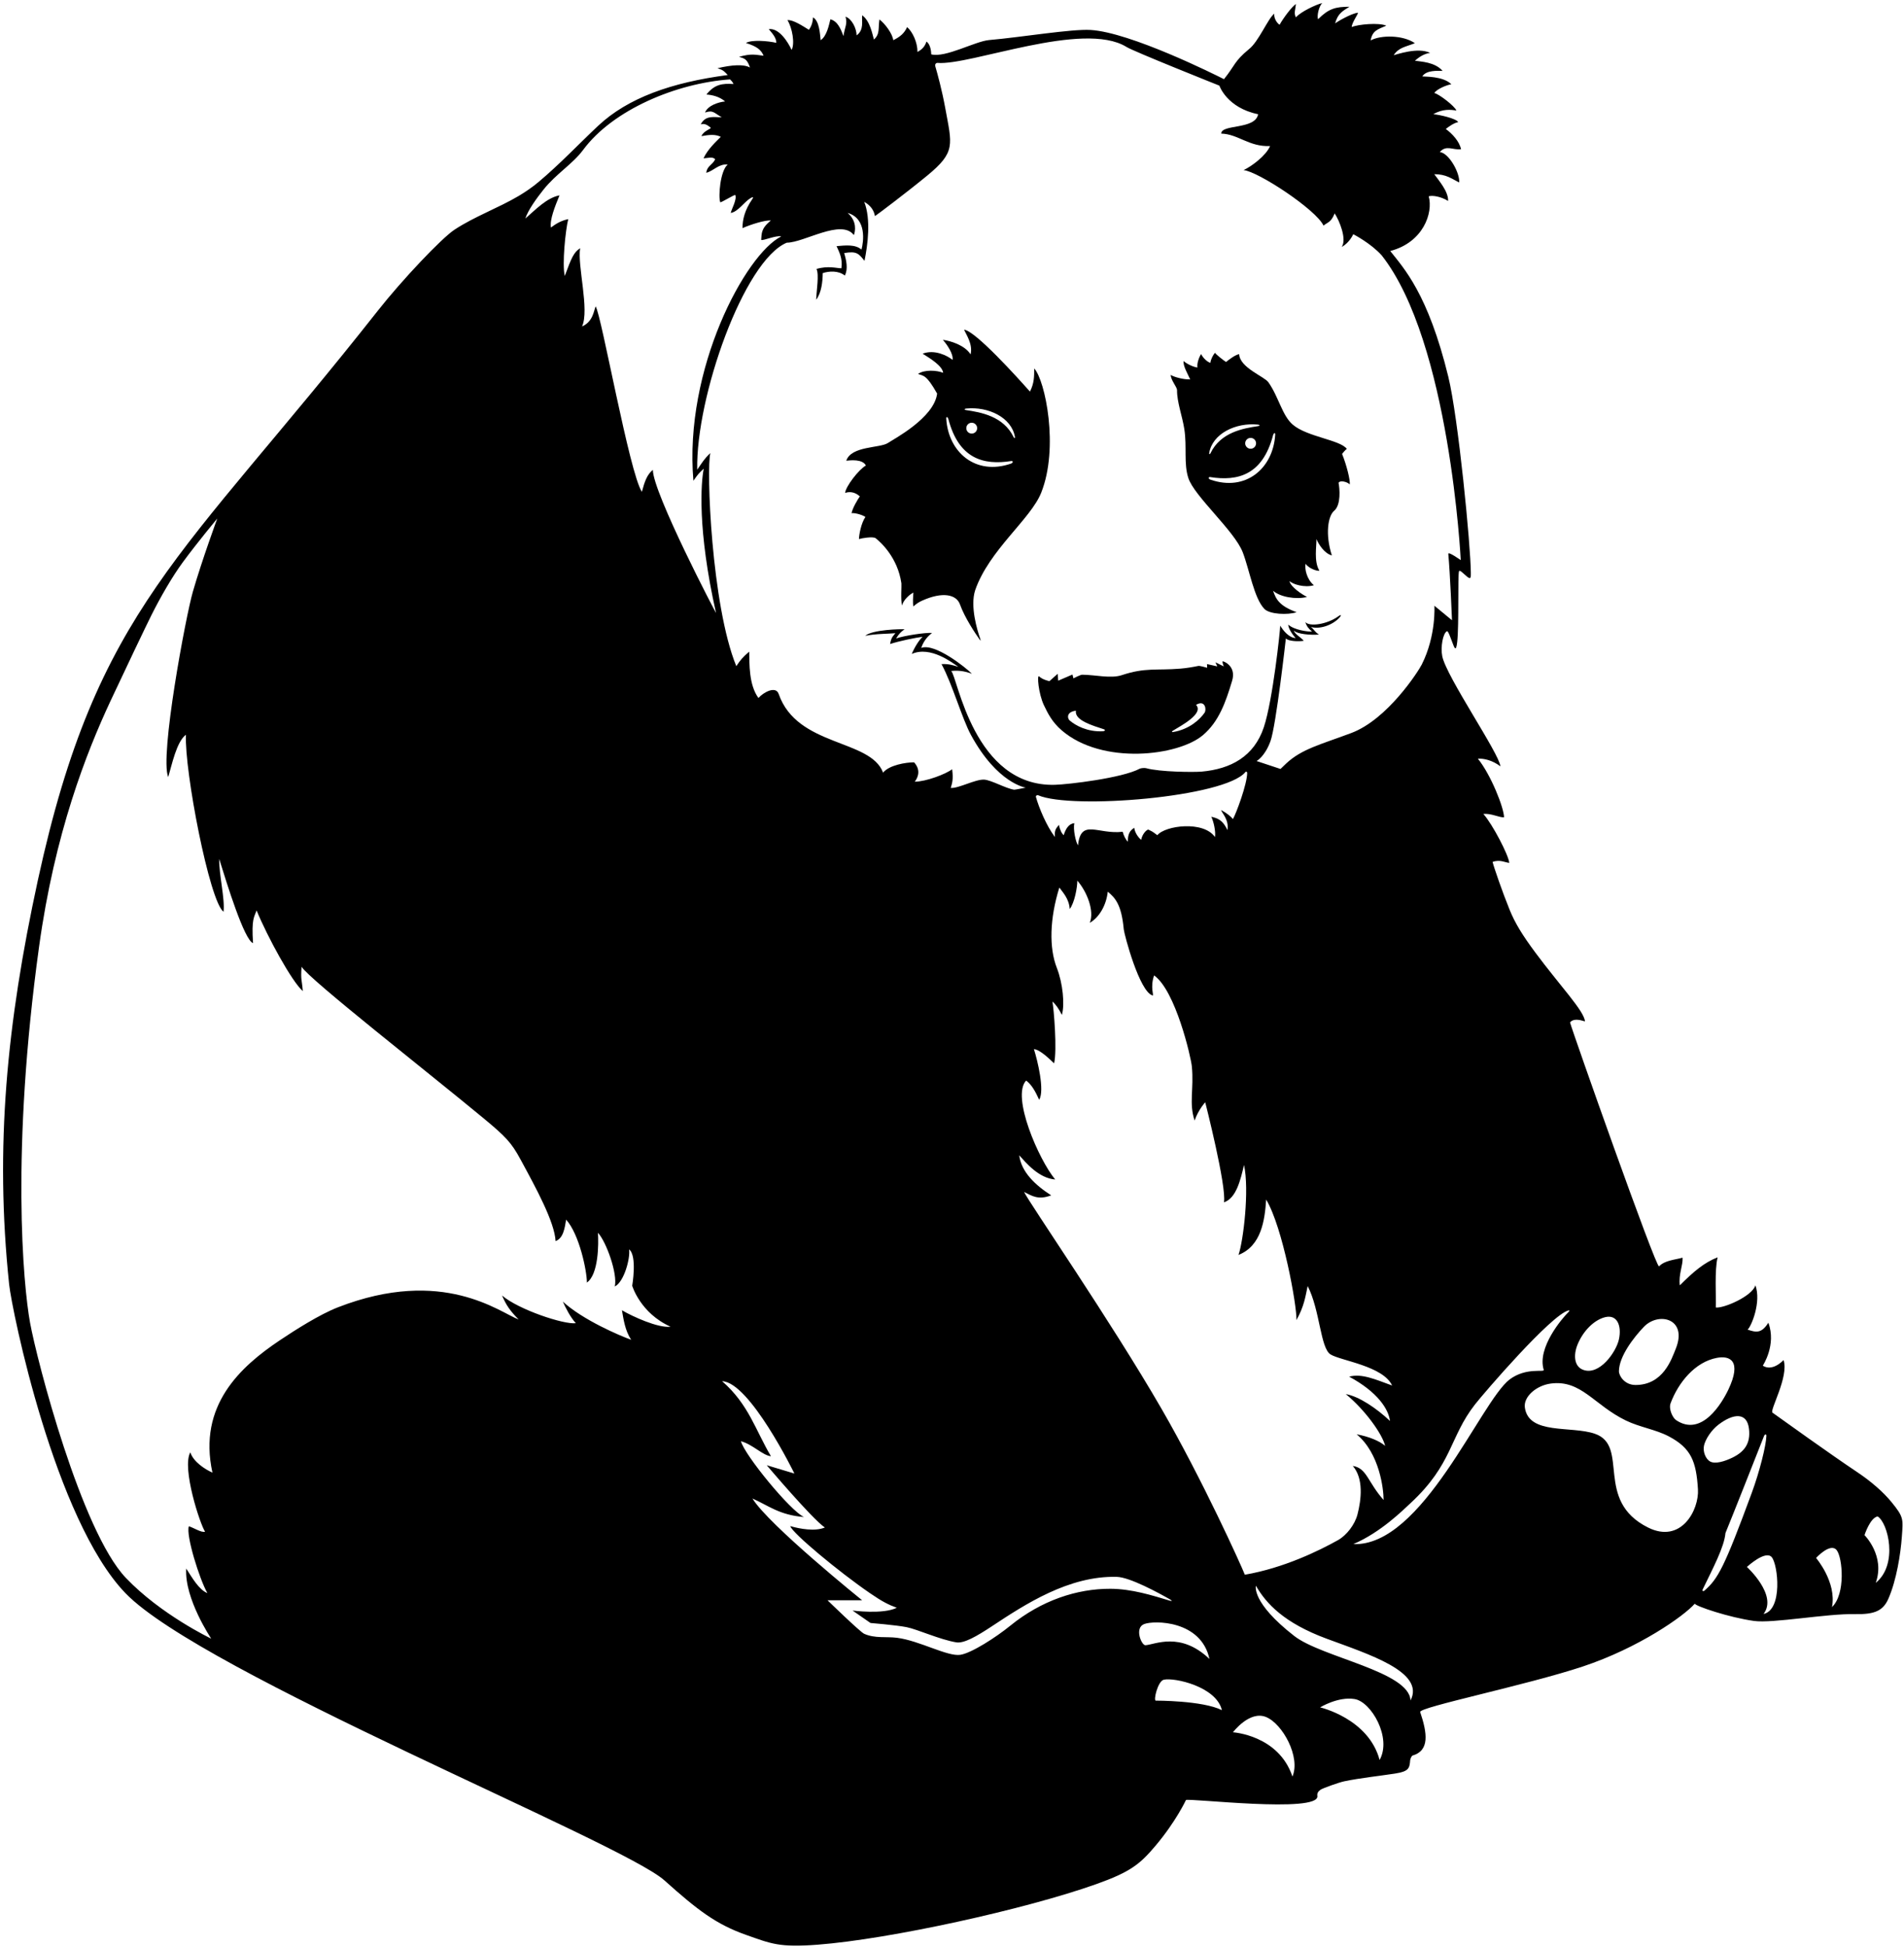 <?xml version="1.0" encoding="UTF-8"?>
<svg xmlns="http://www.w3.org/2000/svg" xmlns:xlink="http://www.w3.org/1999/xlink" width="534pt" height="546pt" viewBox="0 0 534 546" version="1.1">
<g id="surface1">
<path style=" stroke:none;fill-rule:nonzero;fill:rgb(0%,0%,0%);fill-opacity:1;" d="M 530.484 421.188 C 528.195 418.387 524.781 415.41 520.852 412.785 C 513.188 407.664 499.836 398.066 497.117 396.125 C 496.246 395.504 501.773 386.035 500.223 381.383 C 496.73 384.871 494.402 382.934 494.402 382.934 C 494.402 382.934 498.281 377.113 495.953 370.906 C 494.016 374.008 492.465 373.621 490.137 372.844 C 491.207 371.906 494.016 365.086 492.328 360.406 C 491.422 363.492 483.406 366.93 481.211 366.637 C 481.344 363.633 480.824 356.16 481.73 352.57 C 477.98 354.023 475.004 356.551 471.121 360.43 C 470.734 357.324 472.051 354.793 471.898 352.668 C 469.809 353.262 466.895 353.406 465.305 355.098 C 464.531 355.914 441.055 289.426 440.34 286.711 C 441.246 285.547 442.992 285.934 444.52 286.41 C 444.348 283.527 437.449 276.328 430.586 267.082 C 426.961 262.199 424.906 258.848 423.395 255.121 C 421.355 250.113 418.977 243.199 418.613 241.699 C 420.684 240.926 422.234 241.895 423.285 241.965 C 423.172 239.898 418.551 231.031 416.027 228.25 C 418.16 227.992 420.488 229.285 421.828 229.188 C 421.812 226.566 418.16 217.258 414.477 212.73 C 416.223 212.664 418.551 213.184 420.801 214.883 C 420.531 211.344 405.637 189.754 404.496 184.004 C 403.977 181.391 404.699 177.555 405.812 177.004 C 406.16 176.832 406.797 178.789 407.363 180.234 C 407.801 181.344 408.344 183.234 408.695 179.988 C 409.223 175.105 408.812 161.473 409.195 160.195 C 409.367 159.637 410.562 160.98 411.461 161.703 C 412.559 162.59 412.52 161.883 412.512 160.613 C 412.473 152.953 408.984 117.047 406.195 105.641 C 400.508 82.359 393.723 75.23 389.91 70.383 C 399.152 67.984 401.996 59.711 400.703 55.055 C 401.633 54.727 404.066 55.055 406.137 56.348 C 406.262 53.727 403.551 50.656 402.258 48.844 C 405.621 48.844 407.172 50.137 409.242 51.172 C 409.5 48.586 406.395 42.895 403.809 42.637 C 405.621 40.566 407.43 42.117 409.758 41.859 C 409.355 39.719 407.301 37.465 405.488 36.172 C 406.137 35.641 407.688 34.488 408.98 34.23 C 408.336 33.195 403.68 32.16 401.996 32.031 C 404.586 30.48 406.914 30.738 408.465 30.996 C 407.949 29.703 403.551 26.34 402.258 26.082 C 402.859 25.094 405.488 23.883 407.043 23.625 C 404.715 21.297 399.559 21.535 398.895 21.426 C 400.059 19.613 403.164 19.875 404.586 19.875 C 402.426 17.352 398.379 17.285 396.824 17.027 C 397.73 16.254 399.152 15.09 401.094 14.828 C 397.602 13.148 391.605 15.328 390.875 15.477 C 392.297 13.277 394.238 13.148 396.824 12.113 C 393.461 9.785 387.254 9.785 384.41 11.34 C 384.926 8.492 386.477 8.234 388.805 7.199 C 386.738 6.293 380.906 6.809 379.105 7.586 C 379.117 6.297 381.242 3.52 380.789 3.578 C 378.891 3.816 375.152 6.027 374.449 6.551 C 375.227 3.707 376.648 3.062 378.461 1.895 C 374.578 1.895 372.641 2.414 369.664 5.391 C 369.289 4.418 369.922 1.766 370.828 0.863 C 369.148 1.25 364.75 3.32 363.457 4.871 C 362.809 3.707 363.328 2.672 363.457 1.121 C 362.293 1.895 359.965 5 358.871 6.949 C 357.91 6.312 357.25 4.871 357.379 3.836 C 355.566 5.258 352.98 11.727 350.266 13.797 C 346.074 17.289 346.492 18.188 343.281 22.203 C 340.898 20.992 317.074 9.074 305.871 8.402 C 300.5 8.082 286.223 10.473 277.445 11.227 C 273.469 11.57 265.199 16.277 261.172 15.242 C 261.133 13.48 260.598 12.152 259.84 11.664 C 259.258 13.41 258.289 13.992 257.32 14.574 C 257.32 11.859 255.961 8.949 254.41 7.59 C 253.633 9.336 252.469 10.309 250.527 11.277 C 250.301 9.426 248.203 6.621 246.648 5.457 C 246.262 7.98 246.844 9.531 245.098 11.082 C 244.711 9.727 244.016 5.82 241.801 4.293 C 241.645 5.961 242.383 8.367 240.246 9.918 C 240.223 7.938 238.891 5.262 237.145 4.68 C 237.727 6.816 236.949 7.398 236.562 10.113 C 235.773 8.035 234.918 5.961 232.895 5.41 C 232.488 7.008 231.906 10.113 230.16 11.277 C 229.965 9.336 229.77 5.844 228.023 4.875 C 227.965 5.746 227.832 7.008 226.863 8.363 C 225.309 7.398 222.398 5.457 220.848 5.652 C 222.203 7.785 222.98 12.246 222.012 13.992 C 221.039 11.859 218.52 7.785 215.609 8.172 C 216.773 9.531 217.742 10.695 217.727 12.012 C 215.414 11.473 210.758 11.082 209.207 12.055 C 212.312 13.023 213.477 13.992 214.156 15.625 C 211.73 15.352 210.758 14.965 207.266 15.934 C 208.824 16.398 209.527 16.543 210.344 18.938 C 208.598 17.969 205.301 18.164 201.227 19.133 C 203.051 19.715 203.164 20.098 204.102 21.039 C 188.262 23.129 176.086 27.473 167.781 35.254 C 162.551 40.152 156.902 46.137 150.996 51.07 C 149.262 52.52 147.398 53.805 145.438 54.965 C 139.699 58.355 133.105 60.699 127.461 64.414 C 123.84 66.797 112.738 78.531 105.957 87.137 C 51.148 156.676 27.266 170.184 10.605 246.887 C 1.887 287.031 -1.48 321.664 2.562 360.164 C 3.32 367.363 15.324 426.164 35.203 446.762 C 56.738 469.07 174.395 516.582 186.328 527.27 C 195.641 535.609 200.816 539.594 209.254 542.57 C 216.266 545.043 218.562 546.137 229.254 545.32 C 249.504 543.777 287.559 535.406 307.43 528.34 C 317.004 524.934 319.699 522.758 324.043 517.613 C 329.816 510.781 332.605 504.766 332.605 504.766 C 332.965 504.102 370.176 508.574 369.469 503.602 C 369.359 502.863 369.676 502.336 370.348 501.871 C 371.016 501.406 375.57 499.801 377.004 499.5 C 381.312 498.598 387.188 497.957 391.188 497.34 C 395.105 496.73 395.324 495.895 395.504 493.562 C 395.539 493.137 395.945 492.344 396.152 492.285 C 400.984 490.887 400.316 486.047 398.305 480.07 C 397.855 478.73 428.055 472.562 443.828 467.336 C 459.602 462.113 472.285 453.16 475.32 449.695 C 475.555 450.383 484.898 453.551 491.914 454.531 C 497.223 455.273 512.246 452.445 520.34 452.613 C 525.75 452.727 528.141 451.672 529.609 448.328 C 531.922 443.055 533.047 435.691 533.391 430.988 C 533.762 425.922 533.98 425.469 530.484 421.188 Z M 490.527 400.691 C 490.996 404.797 489.23 407.094 485.898 408.727 C 483.715 409.793 481.086 410.59 479.656 409.836 C 478.328 409.137 477.512 406.945 477.93 405.262 C 478.355 403.531 479.969 401 481.988 399.473 C 486.211 396.27 489.992 395.98 490.527 400.691 Z M 481.516 380.762 C 485.211 380.062 488.555 381.594 484.77 389.598 C 482.996 393.352 477.27 403.133 470.023 398.18 C 469.18 397.602 467.918 395.141 468.543 393.473 C 470.719 387.66 475.391 381.918 481.516 380.762 Z M 469.961 378.277 C 468.809 381.094 466.484 388.367 458.707 388.367 C 455.602 388.367 454.035 385.762 454.051 384.484 C 454.098 380.332 458.188 375.039 461.035 372.07 C 465.188 367.734 473.449 369.742 469.961 378.277 Z M 442.41 377.113 C 443.965 373.234 447.066 370.129 450.172 369.355 C 453.516 368.516 454.879 371.703 454.051 375.562 C 453.293 379.098 448.559 385.867 443.965 384.098 C 441.465 383.137 441.273 379.961 442.41 377.113 Z M 220.656 68.051 C 225.508 68.051 235.98 61.262 239.473 65.918 C 239.863 64.945 240.445 62.035 237.727 59.711 C 243.16 61.262 242.191 67.855 241.609 69.992 C 239.863 68.438 236.953 68.828 234.625 69.02 C 235.398 70.766 236.371 72.512 235.98 75.23 C 234.625 75.23 232.297 74.453 228.996 75.422 C 229.773 76.977 228.996 81.438 228.91 84.031 C 230.355 82.215 230.742 78.914 230.742 76.586 C 232.488 76.004 235.176 75.828 236.938 77.273 C 237.922 75.422 237.34 72.902 236.758 70.961 C 240.25 70.379 240.785 71.051 242.457 73.141 C 243.355 68.828 244.324 61.453 242.383 56.605 C 244.129 57.574 245.102 58.934 245.387 60.598 C 246.078 60.164 254.277 53.984 260.035 49.254 C 268.133 42.602 266.992 40.648 265.09 30.207 C 264.184 25.254 262.918 20.645 262.309 18.57 C 262.141 18.004 262.57 17.605 262.918 17.637 C 272.145 18.438 303.758 5.672 315.91 13.148 C 317.617 14.297 341.988 24.012 341.988 24.012 C 341.988 24.012 344.059 30.223 352.852 32.031 C 352.074 36.43 342.504 34.746 342.504 37.465 C 347.25 37.578 350.32 41.227 356.215 40.953 C 355.051 43.672 351.039 46.645 348.773 47.699 C 352.852 48.07 369.148 58.805 371.195 63.266 C 372.34 62.297 373.285 62.426 374.32 59.84 C 375.613 61.777 377.812 67.082 376.297 69.246 C 378.531 68.047 379.535 65.676 379.535 65.676 C 379.535 65.676 384.391 68.145 387.512 71.605 C 406.652 95.922 409.684 157.066 409.684 157.066 C 409.684 157.066 406.129 154.535 406.195 155.305 C 406.715 160.996 407.23 173.93 407.23 173.93 L 402.293 169.852 C 402.293 169.852 402.844 178.215 398.75 186.348 C 397.801 188.234 389.145 201.758 378.949 205.562 C 370.312 208.793 365.094 210.023 360.742 214.078 C 359.945 214.816 359.133 215.625 359.133 215.625 L 352.426 213.402 C 352.426 213.402 354.723 212.211 356.316 207.84 C 357.906 203.469 360.637 179.02 360.637 179.02 C 361.254 179.812 364.23 179.945 365.652 179.684 C 365.004 178.844 363.062 177.746 362.871 176.84 C 363.84 177.809 367.527 178.133 369.918 177.938 C 368.625 177.098 368.754 176.711 367.656 175.805 C 370.062 176.516 373.625 175.379 375.645 173.211 C 376.289 172.52 376.164 172.223 375.391 172.789 C 372.27 175.078 367.297 175.809 366.105 174.445 C 366.492 175.738 367.141 176.387 367.98 177.098 C 366.688 177.164 362.934 176.645 361.316 175.156 C 361.254 176.062 362.48 178.004 363.387 178.91 C 361.578 178.91 359.832 176.773 359.055 175.434 C 359.051 176.676 356.98 196.336 354.461 203.91 C 351.727 212.152 345.156 215.641 337.043 216.367 C 334.828 216.562 325.297 216.488 321.41 215.402 C 321.031 215.297 319.965 215.387 319.668 215.543 C 314.684 218.203 299.625 219.961 295.898 220.07 C 273.047 220.746 268.52 189.578 266.773 188.156 C 268.52 187.961 270.332 188.094 272.594 188.934 C 270.863 187.184 262.117 180.203 258.367 181.691 C 259.145 179.363 260.566 178.133 261.406 177.484 C 259.488 177.344 253.453 178.262 251.32 179.039 C 252.098 177.746 252.809 177.035 253.715 176.453 C 252.809 176.387 244.723 176.516 242.656 178.285 C 245.695 177.68 249.188 177.746 251.125 177.551 C 250.738 178.133 249.961 178.52 249.641 180.59 C 251.969 179.812 256.816 178.781 258.758 178.586 C 257.785 179.426 256.492 181.496 255.719 183.371 C 261.02 181.043 267.164 185.895 268.781 186.992 C 267.098 186.477 266.129 186.152 264.059 186.215 C 267.164 191.973 269.801 201.48 272.336 206.133 C 279.758 219.754 287.684 220.863 287.684 220.863 C 287.684 220.863 284.648 221.477 284.445 221.445 C 282.066 221.105 277.969 218.691 275.957 218.613 C 273.484 218.523 268.781 221.137 266.645 220.941 C 267.035 219.586 267.422 218.613 267.035 215.703 C 265.289 217.062 259.66 219.195 256.559 219.195 C 257.723 217.645 258.109 215.703 256.363 213.766 C 254.035 213.766 249.379 214.539 247.672 216.66 C 244.141 207.168 223.578 209.496 218.402 194.621 C 217.586 192.191 214.07 194.172 212.715 195.723 C 209.996 192.035 210.191 186.023 210.129 182.727 C 208.316 184.277 207.672 185.051 206.504 186.797 C 199.52 169.727 198.066 131.246 199.23 127.047 C 197.484 128.695 197.098 129.473 195.547 131.703 C 195.125 111.332 208.629 73.094 220.656 68.051 Z M 389.836 398.453 C 386.148 394.961 381.164 391.551 377.449 390.926 C 382.852 395.352 387.703 402.141 388.48 405.438 C 386.926 404.078 383.953 402.832 380.492 402.195 C 386.926 407.57 388.043 417.512 388.043 420.617 C 383.578 415.574 383.34 411.656 379.41 411.066 C 382.488 414.633 381.793 420.484 380.723 424.656 C 379.984 427.52 377.672 430.52 375.25 431.875 C 370.039 434.789 360.098 439.684 349.129 441.57 C 348.129 439 337.215 414.855 325.738 395 C 311.629 370.59 288.566 337.148 287.211 334.238 C 289.539 335.402 291.188 336.543 294.824 335.195 C 290.312 332.301 286.434 328.613 285.852 323.957 C 287.793 326.09 291.285 330.359 295.941 330.746 C 291.285 325.121 283.594 307.402 287.793 303.004 C 289.344 304.168 290.312 305.914 291.457 308.402 C 293.031 305.723 290.996 297.41 289.977 294.195 C 291.672 294.273 294.582 297.184 295.633 298.176 C 296.523 294.469 295.551 282.754 295.164 280.852 C 296.133 281.664 296.91 282.828 297.82 284.586 C 298.656 281.664 298.094 275.734 296.398 271.402 C 294.195 265.758 294.387 257.609 297.105 248.879 C 298.074 250.238 299.82 251.984 300.016 254.895 C 301.371 253.148 302.148 248.879 302.148 246.938 C 304.863 250.043 306.996 255.477 305.641 258.773 C 308.355 257.223 310.297 253.73 310.684 250.043 C 312.816 251.789 314.543 253.719 315.176 260.617 C 315.305 262.004 319.59 278.234 323.293 279.145 C 323.68 279.238 322.52 276.816 323.684 273.516 C 329.695 277.785 334.004 296.371 334.266 299.012 C 334.891 305.418 333.402 309.309 335.043 314.207 C 336.098 311.152 338.023 309.094 338.023 309.094 C 338.023 309.094 344.051 332.688 343.277 337.148 C 346.77 335.984 347.934 330.746 348.902 326.672 C 350.434 333.688 348.707 348.012 347.352 351.895 C 353.754 349.371 354.723 342.191 355.109 336.371 C 359.766 344.133 363.754 366.137 363.605 370.172 C 365.781 366.25 366.109 363.613 366.75 360.621 C 370.242 367.414 370.293 378.035 373.18 379.805 C 376.062 381.574 387.926 383.043 390.434 388.516 C 385.762 386.812 381.883 385.066 378.391 386.035 C 386.344 390.305 389.449 395.156 389.836 398.453 Z M 344.246 232.777 C 342.824 229.672 341.191 229.402 339.719 229.027 C 340.367 230.32 341.012 233.164 340.754 234.719 C 337.52 230.062 326.785 231.484 324.59 234.199 C 323.812 233.684 323.555 233.293 322.062 232.629 C 321.531 232.664 320.32 233.941 320.062 235.492 C 319.219 234.848 318.25 233.422 318.121 232.129 C 316.828 232.906 316.309 233.941 316.309 236.012 C 315.793 235.559 315.145 234.328 314.871 233.238 C 307.902 234.07 303.117 229.414 302.344 237.047 C 301.695 236.141 300.922 232.52 301.309 230.836 C 299.754 230.965 298.852 232.453 298.332 234.199 C 297.816 233.746 297.297 232.84 296.977 231.289 C 296.523 232.066 295.617 232.391 295.875 234.719 C 293.547 231.691 291.379 226.52 290.543 223.488 C 290.449 223.148 290.84 222.863 291.164 223.004 C 300.594 227.062 343.633 223.566 349.309 216.473 C 349.457 216.281 349.789 216.395 349.785 216.738 C 349.766 219.891 346.73 228.039 345.797 229.672 C 345.281 229.027 344.246 228.121 342.5 227.152 C 342.566 227.863 344.766 229.801 344.246 232.777 Z M 174.43 367.414 C 174.883 369.938 175.27 373.039 177.02 375.691 C 173.914 374.59 163.438 370.129 157.852 364.98 C 158.59 366.637 159.945 369.355 161.496 371.035 C 158.199 371.488 145.395 367.219 140.805 363.273 C 141.902 365.859 143.004 367.543 145.461 370 C 140.281 368.113 124.32 355.094 94.766 366.59 C 89.602 368.598 82.758 372.969 78.469 375.84 C 67.566 383.145 55.422 394.035 59.582 412.938 C 57.512 412.035 54.215 409.898 53.375 407.246 C 50.918 411.645 56.156 427.555 57.512 429.492 C 56.543 429.883 54.215 428.328 52.965 427.992 C 52.082 430.465 55.961 442.879 58.16 446.719 C 55.766 445.789 53.828 442.297 52.227 439.844 C 51.691 448.312 59.246 459.5 59.246 459.5 C 59.246 459.5 45.098 452.773 35.27 442.426 C 22.785 429.289 10.371 381.574 8.43 370.906 C 6.492 360.234 3.043 322.809 10.953 265.496 C 15.363 233.539 24.223 211.066 30.984 196.578 C 34.637 188.754 41.129 175.156 42.461 172.508 C 45.074 167.305 48.32 161.676 51.301 157.621 C 55.355 152.109 60.938 145.395 60.938 145.395 C 60.938 145.395 56.656 157.027 54.078 165.961 C 52.117 172.766 44.758 211.945 47.168 217.902 C 48.199 214.539 49.496 207.988 52.148 206.027 C 51.691 216.094 58.742 252.758 62.688 255.668 C 63.141 252.176 61.395 245.191 61.477 240.855 C 63.723 248.102 68.508 263.559 70.965 264.465 C 70.512 257.609 71.281 257.238 71.965 255.289 C 74.973 262.652 81.895 275.328 84.93 277.914 C 84.672 274.68 84.293 274.863 84.578 271.086 C 86.676 274.59 120.27 300.859 135.488 313.469 C 141.84 318.73 143.406 320.363 145.98 325.113 C 150.309 333.094 155.531 342.629 155.82 348.016 C 158.004 347.238 158.387 344.336 158.777 342.004 C 162.469 346.074 164.602 356.355 164.602 359.652 C 167.898 357.324 167.898 348.789 167.703 345.684 C 170.035 348.207 173.262 357.176 172.426 360.742 C 175.078 359.461 176.824 352.668 176.43 350.34 C 178.766 352.086 177.309 360.535 177.309 360.535 C 177.309 360.535 179.539 368.188 188.059 372.023 C 184.586 372.457 177.406 369.16 174.43 367.414 Z M 183.102 131.762 C 181.48 133.059 180.801 135 180.023 137.91 C 176.531 132.672 168.738 88.617 167.059 85.91 C 166.539 87.082 166.348 90.188 163.242 91.543 C 165.379 86.887 161.887 74.473 162.707 69.602 C 160.914 70.785 160.336 72.145 158.395 77.383 C 157.617 74.086 158.59 64.578 159.371 61.449 C 157.422 61.863 156.066 62.637 154.516 63.801 C 154.125 61.668 155.676 57.789 156.926 54.777 C 153.352 55.461 150.246 58.758 147.336 61.281 C 148.102 58.879 150.559 55.523 152.395 53.215 C 155.977 48.703 160.574 46.047 163.566 42.008 C 171.91 30.758 189.73 23.312 204.746 22.266 C 204.961 22.473 205.461 22.914 205.719 23.559 C 202.613 23.367 200.449 23.594 198.121 26.504 C 199.734 26.613 201.809 27.086 203.359 28.445 C 201.422 28.641 198.512 29.609 197.734 31.551 C 200.062 30.773 200.281 31.711 202.418 32.875 C 200.414 32.938 197.895 32.16 196.535 34.879 C 197.516 34.551 198.312 34.957 199.301 35.785 C 199.676 36.102 197.312 36.621 196.73 38.176 C 198.863 37.785 200.609 37.594 202.16 38.367 C 200.805 39.727 198.477 41.859 197.312 44.383 C 198.473 44.383 199.832 43.801 200.582 44.672 C 199.777 46.32 198.281 46.516 198.086 48.457 C 200.223 47.875 201.531 45.914 204.102 46.129 C 201.969 47.875 201.422 55.242 202.004 56.699 C 202.109 56.961 206.105 54.434 206.219 54.699 C 206.734 55.922 205.199 58.555 204.941 59.711 C 206.926 59.426 208.73 56.652 210.348 55.652 C 211.125 55.172 211.492 55.105 210.93 55.926 C 208.945 58.805 208.238 61.453 208.238 63.977 C 210.375 63.008 214.754 61.613 216.195 61.844 C 213.285 64.172 213.672 65.621 213.477 67.273 C 214.059 67.562 217.664 65.906 219.105 66.305 C 209.117 71.23 191.77 103.477 194.477 134.805 C 195.836 132.867 196.004 132.699 197.375 131.426 C 196.609 135.195 195.535 148.391 200.816 171.859 C 200.914 172.297 183.129 138.199 183.102 131.762 Z M 283.328 455.879 C 279.352 459.113 272.5 463.531 269.363 464.027 C 265.762 464.594 257.938 460.078 251.602 459.258 C 248.566 458.867 245.395 459.492 242.363 458.133 C 241.211 457.613 232.094 448.738 232.094 448.738 L 241.797 448.738 C 241.797 448.738 215.562 427.598 211.035 420.203 C 215.43 422.121 218.535 424.84 225.488 425.391 C 221.637 423.676 208.727 407.879 207.809 404.137 C 211.16 405.051 213.914 408.145 216.223 408.344 C 211.938 401.172 209.996 393.797 202.527 387.305 C 210.293 387.578 222.801 413.199 222.801 413.199 L 215.043 410.871 C 215.043 410.871 227.848 426.004 231.34 428.328 C 228.621 429.492 224.355 428.719 221.637 427.941 C 222.191 429.879 235.184 440.703 243.996 446.746 C 247.535 449.176 249.234 450 251.516 450.836 C 247.633 452.773 239.098 451.609 239.098 451.609 L 244.141 455.102 C 244.141 455.102 251.23 455.684 254.23 456.266 C 257.23 456.848 263.543 459.758 268.199 460.535 C 270.363 460.895 273.953 458.824 278.23 455.996 C 287.496 449.867 299.805 441.809 313.227 442.172 C 316.914 442.273 325.031 446.711 328.199 448.523 C 329.016 448.988 328.52 448.977 328.027 448.828 C 323.223 447.383 317.395 445.531 311.422 445.512 C 302.059 445.48 292.102 448.746 283.328 455.879 Z M 320.883 455.41 C 323.684 454.324 336.875 454.324 339.203 465.191 C 331.055 457.43 323.918 461.164 321.254 461.34 C 320.16 461.414 318.086 456.496 320.883 455.41 Z M 324.168 476.879 C 323.414 476.902 324.727 471.383 326.398 471.012 C 329.41 470.336 341.145 472.949 342.695 479.547 C 337.262 476.832 324.168 476.879 324.168 476.879 Z M 362.48 498.168 C 358.602 486.531 345.797 485.754 345.797 485.754 C 345.797 485.754 350.453 479.547 355.109 481.484 C 359.766 483.426 364.812 492.738 362.48 498.168 Z M 386.926 493.516 C 383.824 481.875 370.242 478.77 370.242 478.77 C 370.242 478.77 375.285 475.664 379.941 476.441 C 384.598 477.219 390.418 487.305 386.926 493.516 Z M 395.59 476.844 C 395.324 468.711 370.711 464.766 362.984 458.746 C 350.844 449.281 352.238 444.664 352.238 444.664 C 355.109 449.668 360.152 455.102 372.066 459.508 C 383.977 463.914 399.766 468.855 395.59 476.844 Z M 379.555 432.984 C 387.285 429.695 393.602 423.352 395.602 421.5 C 407.492 410.48 406.453 403.062 413.699 393.797 C 416.137 390.68 435.059 368.648 439.93 367.449 C 440.137 367.398 440.277 367.535 440.027 367.781 C 438.141 369.609 431.027 377.934 432.961 384.125 C 433.211 384.922 428.055 383.32 423.398 386.812 C 415.25 393.02 398.953 433.762 379.555 432.984 Z M 462.199 428.328 C 446.988 420.723 457.156 405.438 447.301 402.043 C 440.633 399.746 428.738 402.414 427.664 394.684 C 427.242 391.66 430.883 388.488 434.961 387.961 C 443.484 386.855 447.043 393.992 456.012 398.336 C 459.898 400.219 464.406 400.852 468.055 402.785 C 474.285 406.086 475.73 409.75 476.211 417.609 C 476.559 423.391 471.512 432.984 462.199 428.328 Z M 478.062 446.004 C 477.711 446.316 477.332 446.133 477.527 445.727 C 480.469 439.594 483.562 433.883 483.926 429.883 C 483.926 429.883 485.809 425.363 494.77 402.602 C 494.902 402.258 495.422 402.012 495.406 402.613 C 495.332 405.312 493.52 412.602 491.301 418.629 C 483.57 439.609 481.832 442.703 478.062 446.004 Z M 494.598 452.578 C 498.672 447.344 489.941 439.387 489.941 439.387 C 489.941 439.387 495.18 434.539 496.926 436.672 C 498.672 438.805 500.027 451.414 494.598 452.578 Z M 513.805 450.641 C 515.16 443.656 509.34 436.867 509.34 436.867 C 509.34 436.867 513.414 432.402 515.16 434.73 C 516.746 436.844 517.684 446.953 513.805 450.641 Z M 526.074 443.852 C 528.789 436.285 522.922 430.465 522.922 430.465 C 522.922 430.465 524.473 425.613 526.605 425.227 C 529.516 426.973 532.457 438.684 526.074 443.852 "/>
<path style=" stroke:none;fill-rule:nonzero;fill:rgb(0%,0%,0%);fill-opacity:1;" d="M 291.457 189.68 C 290.75 188.969 291.262 194.559 292.77 197.727 C 293.906 200.105 295.098 202.512 297.816 204.84 C 309.168 214.57 330.461 212.023 337.391 206.133 C 341.805 202.383 343.734 197.035 345.566 190.887 C 346.793 186.773 343.223 185.422 342.945 185.441 C 342.66 185.461 343.211 186.863 343.211 186.863 L 340.891 185.727 L 341.402 186.863 L 338.527 186.219 L 338.555 187.25 C 338.555 187.25 336.504 186.656 336.121 186.73 C 334.527 187.055 332.816 187.348 331.047 187.496 C 324.277 188.051 321.219 187.125 314.629 189.32 C 311.523 190.355 307.172 189.215 303.504 189.199 C 303.02 189.199 301.051 190.227 301.051 190.227 L 300.789 189.148 L 296.781 190.871 L 296.645 188.941 L 294.324 191.004 C 294.324 191.004 292.383 190.613 291.457 189.68 Z M 328.949 204.902 C 331.258 203.477 337.742 200.094 335.441 197.645 C 338.086 196.113 338.398 199.035 337.844 199.848 C 336.555 201.723 333.574 204.535 328.98 205.273 C 328.758 205.309 328.457 205.207 328.949 204.902 Z M 301.766 199.297 C 301.258 202.031 306.73 203.539 309.473 204.453 C 310.301 204.73 309.742 205.031 309.301 205.055 C 304.996 205.281 301.656 203.449 300.016 202.043 C 299.266 201.402 299.109 199.586 301.766 199.297 "/>
<path style=" stroke:none;fill-rule:nonzero;fill:rgb(0%,0%,0%);fill-opacity:1;" d="M 237.027 138.234 C 237.867 137.91 239.551 137.715 241.152 139.191 C 240.586 139.98 239.031 142.566 238.84 143.926 C 239.293 143.73 241.555 144.184 242.719 144.961 C 241.492 146.703 240.91 150.066 240.91 151.168 C 241.684 150.906 244.789 150.391 245.562 150.906 C 246.988 152.012 251.773 156.34 252.809 163.582 C 252.891 164.152 252.574 168.18 252.98 169.793 C 253.391 168.176 255.199 166.621 256.172 166.172 C 256.105 167.141 255.93 169.211 256.188 170.051 C 257.059 169.223 257.855 168.773 258.664 168.41 C 264.309 165.875 268.219 166.652 269.234 169.484 C 270.586 173.25 273.539 177.625 274.727 179.305 C 275.047 179.754 275.105 179.684 274.91 179.113 C 274.074 176.719 272.035 170.02 273.496 165.516 C 277.379 154.27 289.051 145.598 292.016 138.164 C 297.039 125.559 293.16 106.676 290.055 103.312 C 290.055 105.641 290.055 107.453 288.863 109.812 C 285.398 105.898 273.566 92.773 270.395 92.449 C 270.914 93.742 272.918 96.523 272.207 99.367 C 270.59 96.781 266.516 95.555 264.445 95.297 C 265.676 96.719 267.398 99.215 267.164 100.922 C 265.742 99.758 262.117 97.883 258.758 99.176 C 260.824 100.469 264.34 102.613 264.512 104.543 C 262.828 103.832 259.273 103.57 257.465 104.863 C 259.016 105.445 259.789 104.996 262.828 110.363 C 261.988 117.219 250.574 123.164 249.059 124.199 C 246.844 125.711 238.719 124.996 237.348 129.195 C 238.516 129.051 241.93 128.691 242.848 130.539 C 240.895 131.605 237.156 136.422 237.027 138.234 Z M 271.004 114.562 C 277.176 113.941 283.699 117.055 284.645 122.492 C 284.719 122.902 284.477 122.98 284.297 122.609 C 281.441 116.652 274.996 115.617 270.996 115 C 270.262 114.887 270.496 114.613 271.004 114.562 Z M 274.055 120.062 C 274.055 120.902 273.371 121.586 272.531 121.586 C 271.691 121.586 271.008 120.902 271.008 120.062 C 271.008 119.223 271.691 118.539 272.531 118.539 C 273.371 118.539 274.055 119.223 274.055 120.062 Z M 265.992 117.543 C 268.914 128.641 275.801 130.52 283.645 129.277 C 284.133 129.203 284.211 129.77 283.562 129.996 C 273.609 133.449 265.98 126.805 265.391 117.449 C 265.34 116.609 265.836 116.957 265.992 117.543 "/>
<path style=" stroke:none;fill-rule:nonzero;fill:rgb(0%,0%,0%);fill-opacity:1;" d="M 330.117 109.438 C 330.09 112.777 331.594 116.676 332.16 120.344 C 332.934 125.355 331.949 129.945 333.285 134.051 C 334.938 139.137 346.215 148.852 348.531 154.844 C 350.438 159.777 351.719 167.824 354.648 170.781 C 356.113 172.258 361.18 172.5 363.645 171.664 C 358.797 169.922 357.828 167.98 357.051 165.652 C 358.988 167.398 363.453 168.176 366.559 167.398 C 363.645 165.848 361.578 163.777 361.707 162.938 C 362.48 163.844 365.977 164.879 368.496 164.102 C 366.559 162.547 365.844 159.574 366.168 158.086 C 367.008 159.379 369.402 160.219 370.047 160.027 C 368.434 157.504 369.273 153.043 369.207 151.168 C 369.855 152.652 371.406 155.176 373.539 155.758 C 371.602 149.742 372.477 144.637 374.188 143.215 C 376.145 141.582 375.738 136.941 375.414 135.387 C 375.805 134.613 377.809 135.066 378.559 135.836 C 378.715 134.613 377.664 130.406 376.402 127.285 C 376.402 127.285 377.289 126.141 377.73 125.875 C 375.898 123.348 366.594 122.516 362.57 119.074 C 359.582 116.52 358.605 111.234 355.719 107.172 C 354.57 105.555 347.727 103.133 347.535 99.305 C 346.406 99.523 344.828 100.727 343.859 101.504 C 343.211 101.113 341.078 99.434 340.754 98.922 C 340.172 99.629 339.59 100.727 339.461 101.762 C 338.363 101.371 337.328 100.211 336.852 99.27 C 336.355 100.078 335.645 101.762 335.84 103.055 C 334.676 102.926 332.801 102.02 331.961 101.242 C 331.766 102.602 333.059 104.734 333.801 106.383 C 331.895 106.48 329.051 105.641 328.34 105.125 C 328.402 106.742 330.129 108.48 330.117 109.438 Z M 339.141 126.992 C 340.09 121.555 346.609 118.441 352.785 119.062 C 353.289 119.113 353.523 119.387 352.789 119.5 C 348.785 120.117 342.344 121.152 339.488 127.109 C 339.312 127.48 339.07 127.402 339.141 126.992 Z M 352.277 124.312 C 352.277 125.152 351.598 125.836 350.754 125.836 C 349.914 125.836 349.23 125.152 349.23 124.312 C 349.23 123.473 349.914 122.789 350.754 122.789 C 351.598 122.789 352.277 123.473 352.277 124.312 Z M 339.395 133.777 C 347.234 135.02 354.121 133.141 357.047 122.043 C 357.199 121.457 357.699 121.109 357.645 121.949 C 357.055 131.305 349.426 137.949 339.473 134.496 C 338.824 134.27 338.902 133.703 339.395 133.777 "/>
</g>
</svg>
